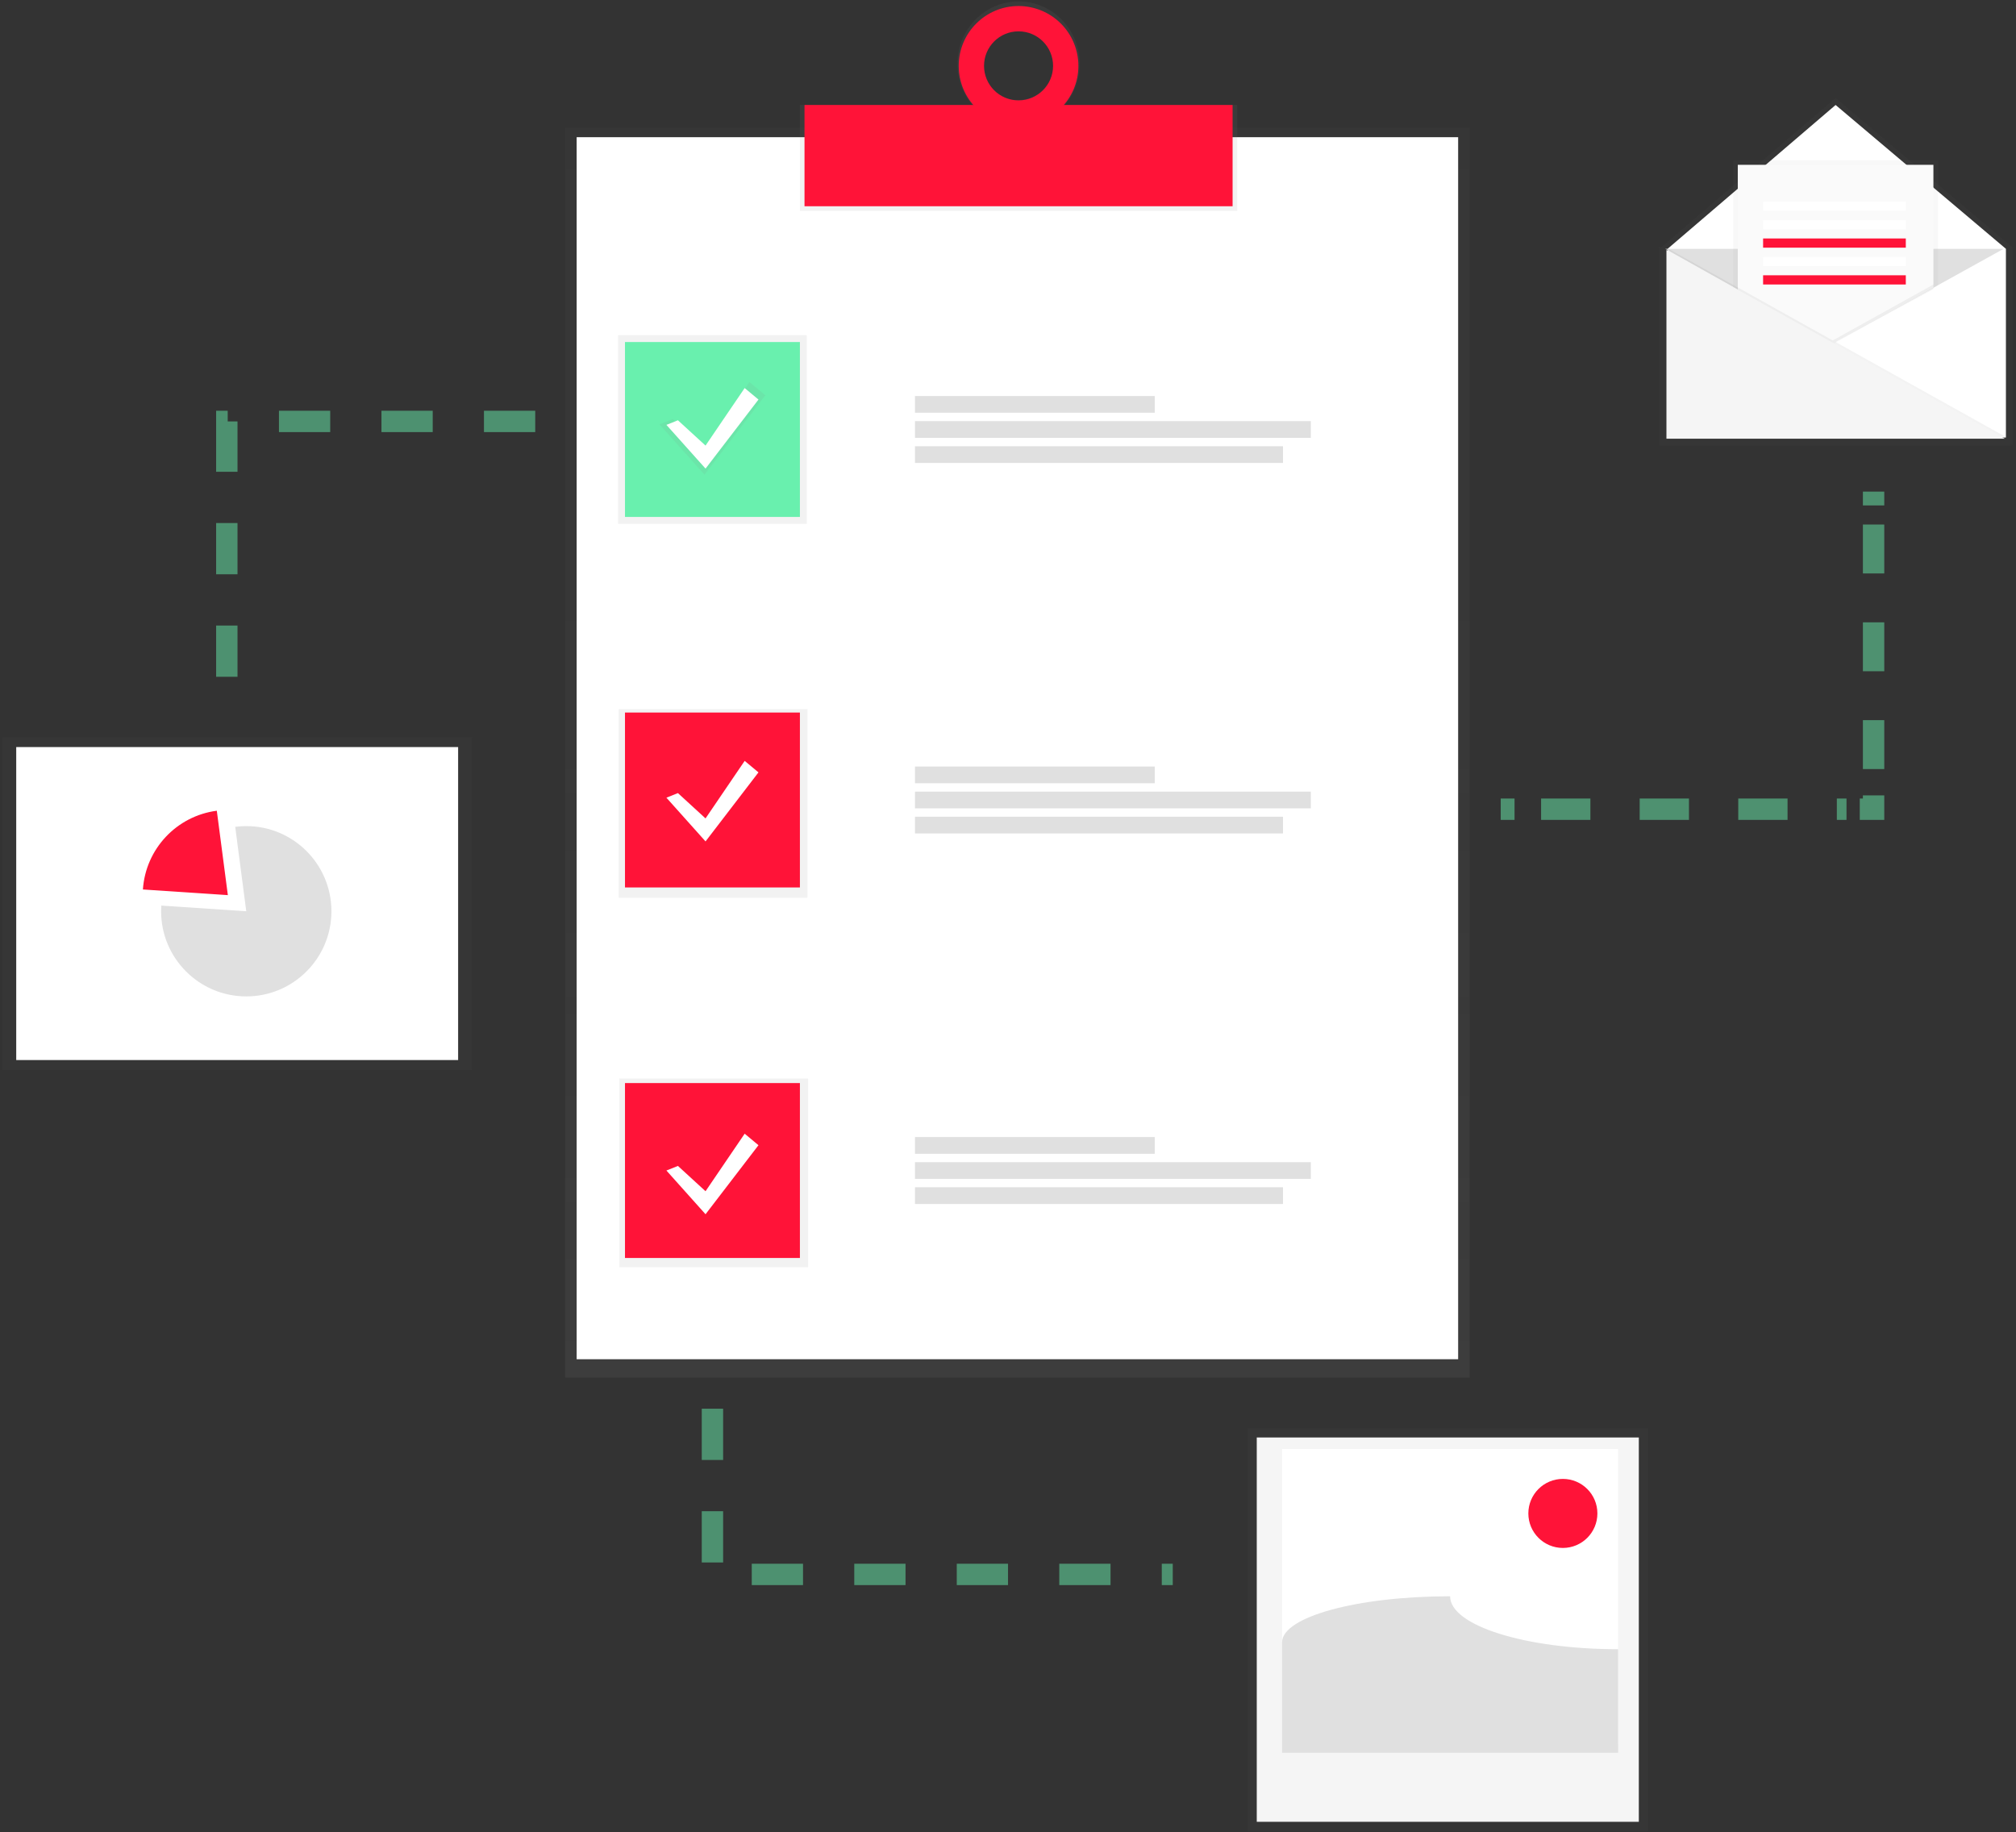 <svg xmlns="http://www.w3.org/2000/svg" width="472" height="429" viewBox="0 0 472 429">
  <rect x="0" y="0" width="472" height="429" fill="#333333" stroke="none"/>
  <defs>
    <linearGradient id="notes-docs-a" x1="50%" x2="50%" y1="100%" y2="0%">
      <stop offset="0%" stop-color="gray" stop-opacity=".25"/>
      <stop offset="54%" stop-color="gray" stop-opacity=".12"/>
      <stop offset="100%" stop-color="gray" stop-opacity=".1"/>
    </linearGradient>
    <linearGradient id="notes-docs-b" x1="44150%" x2="44150%" y1="9100%" y2="4498%">
      <stop offset="0%" stop-color="gray" stop-opacity=".25"/>
      <stop offset="54%" stop-color="gray" stop-opacity=".12"/>
      <stop offset="100%" stop-color="gray" stop-opacity=".1"/>
    </linearGradient>
    <linearGradient id="notes-docs-c" x1="60472%" x2="60472%" y1="10689%" y2="5250%">
      <stop offset="0%" stop-color="gray" stop-opacity=".25"/>
      <stop offset="54%" stop-color="gray" stop-opacity=".12"/>
      <stop offset="100%" stop-color="gray" stop-opacity=".1"/>
    </linearGradient>
    <linearGradient id="notes-docs-d" x1="30850%" x2="30850%" y1="22700%" y2="14500%">
      <stop offset="0%" stop-color="gray" stop-opacity=".25"/>
      <stop offset="54%" stop-color="gray" stop-opacity=".12"/>
      <stop offset="100%" stop-color="gray" stop-opacity=".1"/>
    </linearGradient>
    <linearGradient id="notes-docs-e" x1="30878%" x2="30878%" y1="38950%" y2="30750%">
      <stop offset="0%" stop-color="gray" stop-opacity=".25"/>
      <stop offset="54%" stop-color="gray" stop-opacity=".12"/>
      <stop offset="100%" stop-color="gray" stop-opacity=".1"/>
    </linearGradient>
    <linearGradient id="notes-docs-f" x1="30906%" x2="30906%" y1="55000%" y2="46800%">
      <stop offset="0%" stop-color="gray" stop-opacity=".25"/>
      <stop offset="54%" stop-color="gray" stop-opacity=".12"/>
      <stop offset="100%" stop-color="gray" stop-opacity=".1"/>
    </linearGradient>
    <linearGradient id="notes-docs-g" x1="30850%" x2="30850%" y1="20563%" y2="16537%">
      <stop offset="0%" stop-color="gray" stop-opacity=".25"/>
      <stop offset="54%" stop-color="gray" stop-opacity=".12"/>
      <stop offset="100%" stop-color="gray" stop-opacity=".1"/>
    </linearGradient>
    <linearGradient id="notes-docs-h" x1="79650%" x2="79650%" y1="19300%" y2="4200%">
      <stop offset="0%" stop-color="gray" stop-opacity=".25"/>
      <stop offset="54%" stop-color="gray" stop-opacity=".12"/>
      <stop offset="100%" stop-color="gray" stop-opacity=".1"/>
    </linearGradient>
    <linearGradient id="notes-docs-i" x1="79650%" x2="79650%" y1="17600%" y2="6900%">
      <stop offset="0%" stop-color="gray" stop-opacity=".25"/>
      <stop offset="54%" stop-color="gray" stop-opacity=".12"/>
      <stop offset="100%" stop-color="gray" stop-opacity=".1"/>
    </linearGradient>
    <linearGradient id="notes-docs-j" x1="62800%" x2="62800%" y1="79500%" y2="62000%">
      <stop offset="0%" stop-color="gray" stop-opacity=".25"/>
      <stop offset="54%" stop-color="gray" stop-opacity=".12"/>
      <stop offset="100%" stop-color="gray" stop-opacity=".1"/>
    </linearGradient>
    <linearGradient id="notes-docs-k" x1="10200%" x2="10200%" y1="46425%" y2="31975%">
      <stop offset="0%" stop-color="gray" stop-opacity=".25"/>
      <stop offset="54%" stop-color="gray" stop-opacity=".12"/>
      <stop offset="100%" stop-color="gray" stop-opacity=".1"/>
    </linearGradient>
  </defs>
  <g fill="none" fill-rule="evenodd" transform="translate(.566 .333)">
    <rect width="211.77" height="292.598" x=".269" fill="url(#notes-docs-a)" fill-rule="nonzero" opacity=".5" transform="translate(131.48 29.637)"/>
    <rect width="206.381" height="286.132" x="134.444" y="31.792" fill="#FFF" fill-rule="nonzero"/>
    <rect width="102.382" height="24.798" x="186.713" y="24.238" fill="url(#notes-docs-b)" fill-rule="nonzero"/>
    <path fill="url(#notes-docs-c)" fill-rule="nonzero" d="M237.904,0 C229.999,0 223.592,6.563 223.592,14.657 C223.592,22.75 229.999,29.314 237.904,29.314 C245.809,29.314 252.216,22.75 252.216,14.657 C252.216,6.563 245.809,0 237.904,0 Z M237.904,23.111 C234.466,23.201 231.316,21.199 229.938,18.048 C228.559,14.897 229.227,11.225 231.627,8.761 C234.026,6.297 237.679,5.532 240.866,6.827 C244.052,8.122 246.137,11.217 246.138,14.657 C246.192,19.262 242.51,23.044 237.904,23.111 Z"/>
    <rect width="100.227" height="23.71" x="187.791" y="24.248" fill="#FF1338" fill-rule="nonzero"/>
    <path fill="#FF1338" fill-rule="nonzero" d="M237.904,1.078 C230.167,1.078 223.894,7.35 223.894,15.088 C223.894,22.826 230.167,29.098 237.904,29.098 C245.642,29.098 251.915,22.826 251.915,15.088 C251.915,11.372 250.439,7.809 247.811,5.181 C245.184,2.554 241.62,1.078 237.904,1.078 Z M237.904,23.171 C233.44,23.171 229.822,19.552 229.822,15.088 C229.822,10.624 233.44,7.005 237.904,7.005 C242.368,7.005 245.987,10.624 245.987,15.088 C245.987,19.552 242.368,23.171 237.904,23.171 Z"/>
    <rect width="44.186" height="44.186" x="144.144" y="78.134" fill="url(#notes-docs-d)" fill-rule="nonzero"/>
    <rect width="44.186" height="44.186" x="144.295" y="165.698" fill="url(#notes-docs-e)" fill-rule="nonzero"/>
    <rect width="44.186" height="44.186" x="144.445" y="252.184" fill="url(#notes-docs-f)" fill-rule="nonzero"/>
    <rect width="40.953" height="40.953" x="145.76" y="79.751" fill="#69F0AE" fill-rule="nonzero"/>
    <rect width="40.953" height="40.953" x="145.76" y="166.506" fill="#FF1338" fill-rule="nonzero"/>
    <rect width="40.953" height="40.953" x="145.76" y="253.262" fill="#FF1338" fill-rule="nonzero"/>
    <rect width="56.133" height="3.917" x="213.656" y="92.392" fill="#E0E0E0" fill-rule="nonzero"/>
    <rect width="92.683" height="3.917" x="213.656" y="98.271" fill="#E0E0E0" fill-rule="nonzero"/>
    <rect width="86.158" height="3.917" x="213.656" y="104.145" fill="#E0E0E0" fill-rule="nonzero"/>
    <rect width="56.133" height="3.917" x="213.656" y="179.148" fill="#E0E0E0" fill-rule="nonzero"/>
    <rect width="92.683" height="3.917" x="213.656" y="185.027" fill="#E0E0E0" fill-rule="nonzero"/>
    <rect width="86.158" height="3.917" x="213.656" y="190.9" fill="#E0E0E0" fill-rule="nonzero"/>
    <rect width="56.133" height="3.917" x="213.656" y="265.903" fill="#E0E0E0" fill-rule="nonzero"/>
    <rect width="92.683" height="3.917" x="213.656" y="271.782" fill="#E0E0E0" fill-rule="nonzero"/>
    <rect width="86.158" height="3.917" x="213.656" y="277.656" fill="#E0E0E0" fill-rule="nonzero"/>
    <polygon fill="url(#notes-docs-g)" fill-rule="nonzero" points="156.942 97.786 164.378 104.608 174.912 89.116 178.63 92.214 164.378 110.805 153.843 99.031"/>
    <polygon fill="#FFF" fill-rule="nonzero" points="158.154 98.072 164.62 103.999 173.781 90.528 177.014 93.222 164.62 109.388 155.46 99.149"/>
    <polygon fill="#FFF" fill-rule="nonzero" points="158.154 185.366 164.62 191.294 173.781 177.822 177.014 180.516 164.62 196.682 155.46 186.444"/>
    <polygon fill="#FFF" fill-rule="nonzero" points="158.154 272.661 164.62 278.588 173.781 265.117 177.014 267.811 164.62 283.977 155.46 273.738"/>
    <g stroke="#69F0AE" stroke-width="5" opacity=".5" transform="translate(350.795 114.776)">
      <path d="M0,74.362 L3.233,74.362"/>
      <path stroke-dasharray="11.54" d="M9.452,74.362 L80.952,74.362"/>
      <polyline points="84.061 74.362 87.295 74.362 87.295 71.129"/>
      <path stroke-dasharray="11.45" d="M87.295,64.959 L87.295,6.321"/>
      <path d="M87.295,3.233 L87.295,0"/>
    </g>
    <path stroke="#69F0AE" stroke-dasharray="12" stroke-width="5" d="M124.745 98.341L52.538 98.341 52.538 166.237M166.237 329.51L166.237 368.307 274.008 368.307" opacity=".5"/>
    <polygon fill="url(#notes-docs-h)" fill-rule="nonzero" points="83.285 35.074 41.761 0 .884 34.999 .517 34.794 .517 35.074 .237 35.074 .517 35.23 .517 35.354 .517 80.807 .517 81.367 83.005 81.367 82.504 81.087 83.285 81.087" opacity=".5" transform="translate(387.437 22.632)"/>
    <polygon fill="#FFF" fill-rule="nonzero" points="469.073 102.113 389.862 102.113 389.862 57.927 429.198 24.248 469.073 57.927"/>
    <polyline fill="#E0E0E0" fill-rule="nonzero" points="389.323 57.927 428.659 80.02 468.534 57.927"/>
    <polygon fill="url(#notes-docs-i)" fill-rule="nonzero" points="24.259 42.284 0 57.657 0 0 47.958 0 47.958 29.324" opacity=".5" transform="translate(405.219 37.181)"/>
    <polygon fill="#FAFAFA" fill-rule="nonzero" points="429.467 79.751 406.297 94.838 406.297 38.259 452.099 38.259 452.099 67.034"/>
    <polygon fill="#000" fill-rule="nonzero" points="389.592 101.844 468.804 101.844 389.592 57.657" opacity=".05"/>
    <polygon fill="#F5F5F5" fill-rule="nonzero" points="389.592 102.382 468.804 102.382 389.592 58.196"/>
    <rect width="33.409" height="2.155" x="412.224" y="46.88" fill="#FFF" fill-rule="nonzero"/>
    <rect width="33.409" height="2.155" x="412.224" y="51.191" fill="#FFF" fill-rule="nonzero"/>
    <rect width="33.409" height="2.155" x="412.224" y="55.502" fill="#FF1338" fill-rule="nonzero"/>
    <rect width="33.409" height="2.155" x="412.224" y="59.813" fill="#FFF" fill-rule="nonzero"/>
    <rect width="33.409" height="2.155" x="412.224" y="64.124" fill="#FF1338" fill-rule="nonzero"/>
    <polygon fill="#000" fill-rule="nonzero" points="452.099 67.357 452.099 66.279 428.53 79.379 429.171 79.734" opacity=".05"/>
    <rect width="93.734" height="94.3" x=".011" fill="url(#notes-docs-j)" fill-rule="nonzero" opacity=".5" transform="translate(291.52 334.09)"/>
    <rect width="89.45" height="89.989" x="293.676" y="336.246" fill="#F5F5F5" fill-rule="nonzero"/>
    <rect width="78.673" height="68.973" x="299.603" y="338.94" fill="#FFF" fill-rule="nonzero"/>
    <path fill="#E0E0E0" fill-rule="nonzero" d="M378.276,385.82 C356.533,385.82 338.94,380.275 338.94,373.427 C317.197,373.427 299.603,378.249 299.603,384.204 L299.603,410.069 L378.276,410.069 L378.276,385.82 Z"/>
    <circle cx="365.344" cy="354.028" r="8.083" fill="#FF1338" fill-rule="nonzero"/>
    <rect width="109.926" height="77.865" y=".404" fill="url(#notes-docs-k)" fill-rule="nonzero" opacity=".5" transform="translate(0 171.895)"/>
    <rect width="103.46" height="73.284" x="3.233" y="174.589" fill="#FFF" fill-rule="nonzero"/>
    <path fill="#E0E0E0" fill-rule="nonzero" d="M57.092,193.093 C56.227,193.095 55.363,193.153 54.505,193.266 L57.092,213.031 L37.203,211.705 C37.176,212.142 37.154,212.584 37.154,213.031 C37.154,224.042 46.08,232.969 57.092,232.969 C68.103,232.969 77.029,224.042 77.029,213.031 C77.029,202.02 68.103,193.093 57.092,193.093 Z"/>
    <path fill="#FF1338" fill-rule="nonzero" d="M50.194,189.494 C40.768,190.729 33.525,198.448 32.892,207.933 L52.781,209.259 L50.194,189.494 Z"/>
  </g>
</svg>

